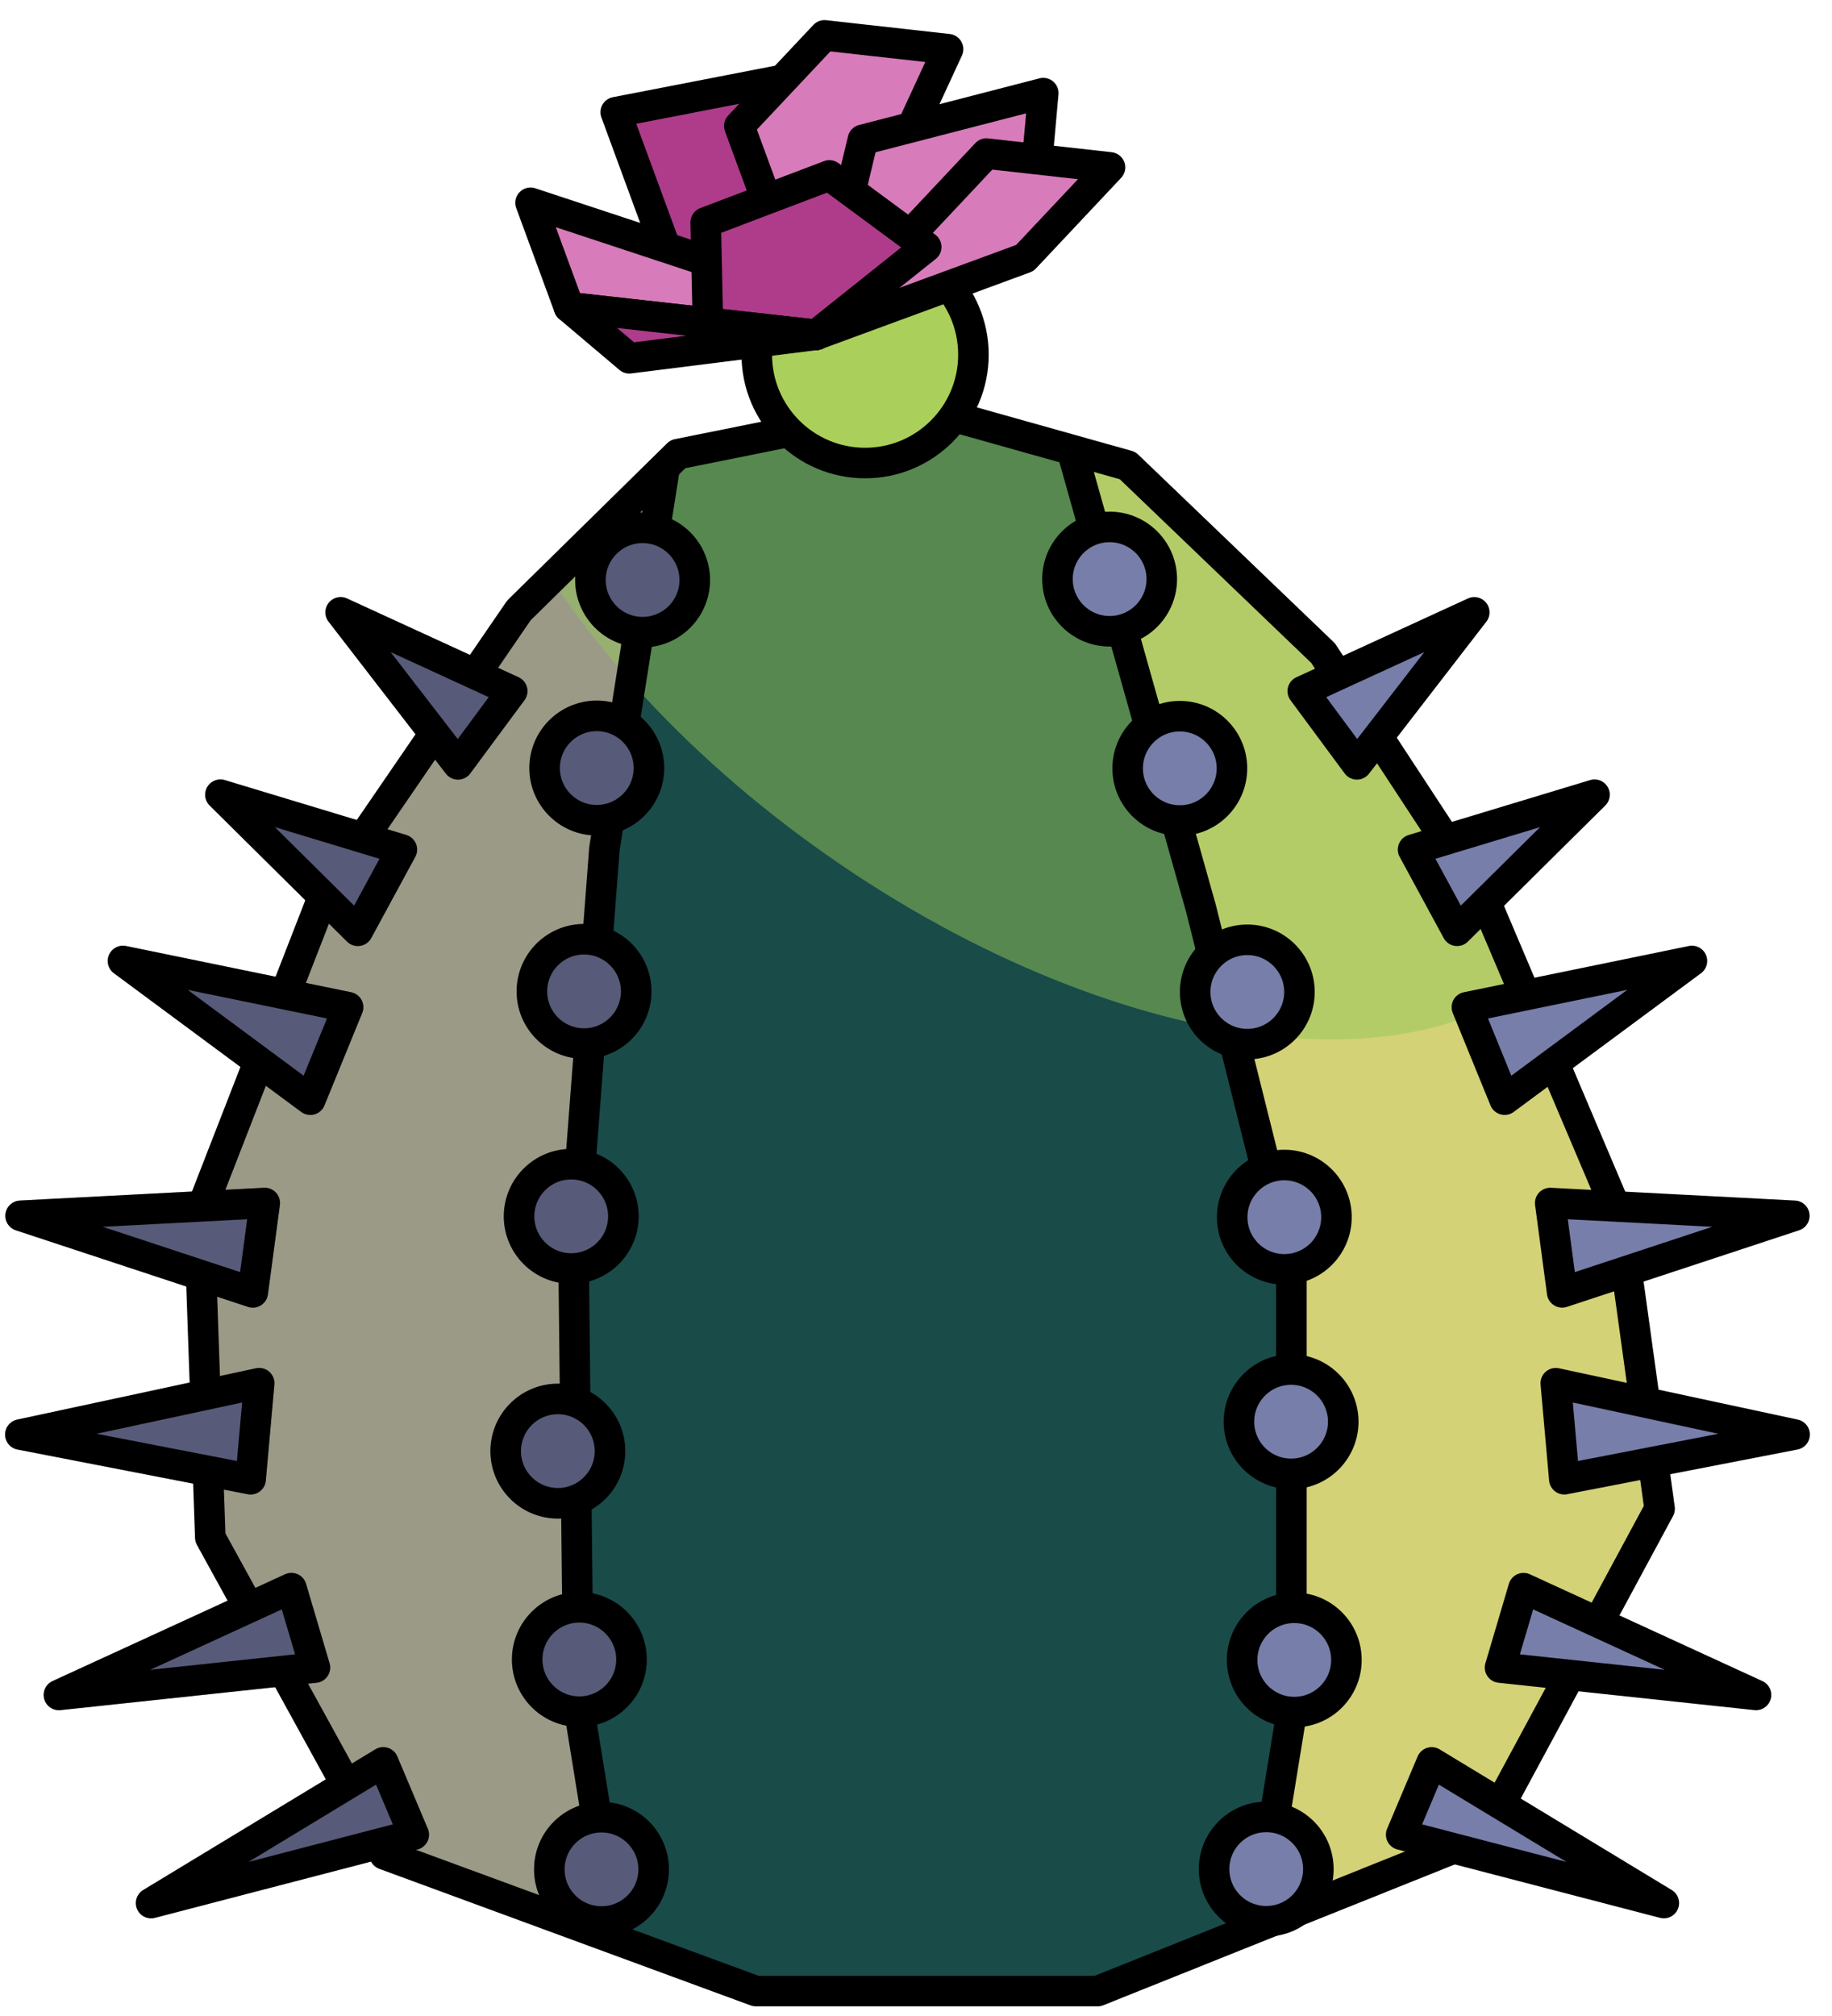 <?xml version="1.0" encoding="UTF-8" standalone="no"?><!DOCTYPE svg PUBLIC "-//W3C//DTD SVG 1.1//EN" "http://www.w3.org/Graphics/SVG/1.1/DTD/svg11.dtd"><svg width="100%" height="100%" viewBox="0 0 60 66" version="1.1" xmlns="http://www.w3.org/2000/svg" xmlns:xlink="http://www.w3.org/1999/xlink" xml:space="preserve" xmlns:serif="http://www.serif.com/" style="fill-rule:evenodd;clip-rule:evenodd;stroke-linecap:round;stroke-linejoin:round;stroke-miterlimit:1.5;"><g id="cactus03"><path d="M54.354,49.394l-1.325,-9.572l-4.397,-10.358l-5.3,-8.083l-6.402,-6.139l-6.924,-1.944l-7.805,1.569l-5.205,5.115l-6.4,9.335l-4.076,10.47l0.367,10.549l5.707,10.377l12.161,4.471l11.195,0l12.613,-5.052l5.791,-10.738Z" style="fill:#9b9a87;"/><clipPath id="_clip1"><path d="M54.354,49.394l-1.325,-9.572l-4.397,-10.358l-5.3,-8.083l-6.402,-6.139l-6.924,-1.944l-7.805,1.569l-5.205,5.115l-6.4,9.335l-4.076,10.47l0.367,10.549l5.707,10.377l12.161,4.471l11.195,0l12.613,-5.052l5.791,-10.738Z"/></clipPath><g clip-path="url(#_clip1)"><path d="M31.563,-3.305l-1.211,8.83l-0.89,62.903l23.567,7.136l13.009,-14.962c3.849,-41.306 -8.934,-79.846 -34.475,-63.907Z" style="fill:#d3d277;stroke:#000;stroke-width:1px;"/><path d="M40.539,8.838c9.707,6.793 14.58,16.605 10.876,21.898c-3.704,5.293 -14.592,4.075 -24.299,-2.718c-9.706,-6.793 -14.58,-16.605 -10.876,-21.898c3.704,-5.293 14.592,-4.075 24.299,2.718Z" style="fill:#95c759;fill-opacity:0.5;"/><path d="M19.796,27.782l2.764,-17.482l7.792,-3.891l2.799,1.399l6.179,21.919l2.966,11.853l0,14.524l-1.779,10.913l-19.687,0.433l-1.881,-11.606l-0.165,-14.779l1.012,-13.283Z" style="fill:#194b49;"/><clipPath id="_clip2"><path d="M19.796,27.782l2.764,-17.482l7.792,-3.891l2.799,1.399l6.179,21.919l2.966,11.853l0,14.524l-1.779,10.913l-19.687,0.433l-1.881,-11.606l-0.165,-14.779l1.012,-13.283Z"/></clipPath><g clip-path="url(#_clip2)"><path d="M40.539,8.838c9.707,6.793 14.58,16.605 10.876,21.898c-3.704,5.293 -14.592,4.075 -24.299,-2.718c-9.706,-6.793 -14.58,-16.605 -10.876,-21.898c3.704,-5.293 14.592,-4.075 24.299,2.718Z" style="fill:#95c759;fill-opacity:0.5;"/></g><path d="M19.796,27.782l2.764,-17.482l7.792,-3.891l2.799,1.399l6.179,21.919l2.966,11.853l0,14.524l-1.779,10.913l-19.687,0.433l-1.881,-11.606l-0.165,-14.779l1.012,-13.283Z" style="fill:none;stroke:#000;stroke-width:1px;"/></g><path d="M54.354,49.394l-1.325,-9.572l-4.397,-10.358l-5.3,-8.083l-6.402,-6.139l-6.924,-1.944l-7.805,1.569l-5.205,5.115l-6.4,9.335l-4.076,10.47l0.367,10.549l5.707,10.377l12.161,4.471l11.195,0l12.613,-5.052l5.791,-10.738Z" style="fill:none;stroke:#000;stroke-width:1px;"/><g><path d="M36.391,20.666c-0.943,0.027 -1.73,-0.716 -1.757,-1.658c-0.027,-0.943 0.716,-1.729 1.658,-1.757c0.942,-0.027 1.729,0.716 1.757,1.658c0.027,0.943 -0.716,1.73 -1.658,1.757Z" style="fill:#777ea9;stroke:#000;stroke-width:1px;"/><path d="M38.689,26.862c-0.942,0.027 -1.729,-0.716 -1.756,-1.658c-0.027,-0.943 0.716,-1.73 1.658,-1.757c0.942,-0.027 1.729,0.716 1.756,1.658c0.027,0.943 -0.716,1.73 -1.658,1.757Z" style="fill:#777ea9;stroke:#000;stroke-width:1px;"/><path d="M40.9,34.183c-0.942,0.027 -1.729,-0.716 -1.756,-1.658c-0.028,-0.943 0.715,-1.73 1.658,-1.757c0.942,-0.027 1.729,0.716 1.756,1.658c0.027,0.943 -0.716,1.729 -1.658,1.757Z" style="fill:#777ea9;stroke:#000;stroke-width:1px;"/><path d="M42.334,48.251c-0.942,0.027 -1.729,-0.716 -1.757,-1.658c-0.027,-0.942 0.716,-1.729 1.658,-1.756c0.943,-0.027 1.73,0.716 1.757,1.658c0.027,0.942 -0.716,1.729 -1.658,1.756Z" style="fill:#777ea9;stroke:#000;stroke-width:1px;"/><path d="M42.438,56.05c-0.942,0.027 -1.729,-0.716 -1.756,-1.658c-0.027,-0.942 0.716,-1.729 1.658,-1.756c0.942,-0.027 1.729,0.716 1.756,1.658c0.027,0.942 -0.716,1.729 -1.658,1.756Z" style="fill:#777ea9;stroke:#000;stroke-width:1px;"/><path d="M41.519,62.898c-0.942,0.027 -1.729,-0.716 -1.756,-1.658c-0.027,-0.943 0.716,-1.73 1.658,-1.757c0.942,-0.027 1.729,0.716 1.756,1.658c0.028,0.943 -0.715,1.73 -1.658,1.757Z" style="fill:#777ea9;stroke:#000;stroke-width:1px;"/><path d="M42.112,41.556c-0.942,0.027 -1.729,-0.716 -1.756,-1.658c-0.027,-0.943 0.716,-1.73 1.658,-1.757c0.942,-0.027 1.729,0.716 1.756,1.658c0.027,0.942 -0.716,1.729 -1.658,1.757Z" style="fill:#777ea9;stroke:#000;stroke-width:1px;"/></g><g><g><path d="M20.948,20.693c0.941,0.054 1.749,-0.667 1.803,-1.608c0.053,-0.941 -0.667,-1.748 -1.608,-1.802c-0.941,-0.054 -1.749,0.667 -1.803,1.608c-0.053,0.941 0.667,1.748 1.608,1.802Z" style="fill:#777ea9;stroke:#000;stroke-width:1px;"/><path d="M19.448,26.85c0.941,0.053 1.748,-0.667 1.802,-1.608c0.054,-0.941 -0.667,-1.749 -1.608,-1.803c-0.941,-0.053 -1.749,0.667 -1.802,1.608c-0.054,0.941 0.667,1.749 1.608,1.803Z" style="fill:#777ea9;stroke:#000;stroke-width:1px;"/><path d="M19.031,34.162c0.941,0.053 1.748,-0.667 1.802,-1.608c0.054,-0.941 -0.667,-1.749 -1.608,-1.802c-0.941,-0.054 -1.748,0.666 -1.802,1.607c-0.054,0.941 0.667,1.749 1.608,1.803Z" style="fill:#777ea9;stroke:#000;stroke-width:1px;"/><path d="M18.173,49.212c0.941,0.054 1.748,-0.667 1.802,-1.608c0.054,-0.941 -0.667,-1.749 -1.608,-1.802c-0.941,-0.054 -1.748,0.667 -1.802,1.608c-0.054,0.941 0.667,1.748 1.608,1.802Z" style="fill:#777ea9;stroke:#000;stroke-width:1px;"/><path d="M18.877,56.034c0.941,0.053 1.748,-0.667 1.802,-1.608c0.054,-0.941 -0.667,-1.749 -1.608,-1.803c-0.941,-0.053 -1.749,0.667 -1.802,1.608c-0.054,0.941 0.667,1.749 1.608,1.803Z" style="fill:#777ea9;stroke:#000;stroke-width:1px;"/><path d="M19.602,62.904c0.941,0.054 1.749,-0.667 1.802,-1.608c0.054,-0.941 -0.666,-1.748 -1.607,-1.802c-0.942,-0.054 -1.749,0.667 -1.803,1.608c-0.053,0.941 0.667,1.749 1.608,1.802Z" style="fill:#777ea9;stroke:#000;stroke-width:1px;"/><path d="M18.611,41.526c0.941,0.053 1.749,-0.667 1.802,-1.608c0.054,-0.941 -0.667,-1.749 -1.608,-1.802c-0.941,-0.054 -1.748,0.666 -1.802,1.607c-0.054,0.942 0.667,1.749 1.608,1.803Z" style="fill:#777ea9;stroke:#000;stroke-width:1px;"/></g><g><g opacity="0.3"><path d="M21.66,17.395c-0.879,-0.34 -1.869,0.099 -2.208,0.978c-0.339,0.88 0.099,1.869 0.979,2.208c0.879,0.34 1.869,-0.099 2.208,-0.978c0.339,-0.88 -0.099,-1.869 -0.979,-2.208Z" style="fill:#090705;stroke:#000;stroke-width:1px;"/><path d="M19.448,26.85c0.941,0.053 1.748,-0.667 1.802,-1.608c0.054,-0.941 -0.667,-1.749 -1.608,-1.803c-0.941,-0.053 -1.749,0.667 -1.802,1.608c-0.054,0.941 0.667,1.749 1.608,1.803Z" style="fill:#090705;stroke:#000;stroke-width:1px;"/><path d="M19.031,34.162c0.941,0.053 1.748,-0.667 1.802,-1.608c0.054,-0.941 -0.667,-1.749 -1.608,-1.802c-0.941,-0.054 -1.748,0.666 -1.802,1.607c-0.054,0.941 0.667,1.749 1.608,1.803Z" style="fill:#090705;stroke:#000;stroke-width:1px;"/><path d="M18.173,49.212c0.941,0.054 1.748,-0.667 1.802,-1.608c0.054,-0.941 -0.667,-1.749 -1.608,-1.802c-0.941,-0.054 -1.748,0.667 -1.802,1.608c-0.054,0.941 0.667,1.748 1.608,1.802Z" style="fill:#090705;stroke:#000;stroke-width:1px;"/><path d="M18.877,56.034c0.941,0.053 1.748,-0.667 1.802,-1.608c0.054,-0.941 -0.667,-1.749 -1.608,-1.803c-0.941,-0.053 -1.749,0.667 -1.802,1.608c-0.054,0.941 0.667,1.749 1.608,1.803Z" style="fill:#090705;stroke:#000;stroke-width:1px;"/><path d="M19.602,62.904c0.941,0.054 1.749,-0.667 1.802,-1.608c0.054,-0.941 -0.666,-1.748 -1.607,-1.802c-0.942,-0.054 -1.749,0.667 -1.803,1.608c-0.053,0.941 0.667,1.749 1.608,1.802Z" style="fill:#090705;stroke:#000;stroke-width:1px;"/><path d="M18.611,41.526c0.941,0.053 1.749,-0.667 1.802,-1.608c0.054,-0.941 -0.667,-1.749 -1.608,-1.802c-0.941,-0.054 -1.748,0.666 -1.802,1.607c-0.054,0.942 0.667,1.749 1.608,1.803Z" style="fill:#090705;stroke:#000;stroke-width:1px;"/></g></g></g><g><circle cx="28.333" cy="11.611" r="3.548" style="fill:#abcf5b;stroke:#000;stroke-width:1px;"/></g><g><path d="M26.728,10.961l-4.769,-2.414l-1.793,-4.874l5.47,-1.061l1.092,8.349" style="fill:#ae3c8a;stroke:#000;stroke-width:1px;"/><path d="M26.728,10.961l-8.094,-0.903l-1.258,-3.419l8.835,2.917" style="fill:#d87bba;stroke:#000;stroke-width:1px;"/><path d="M26.728,10.961l4.322,-9.351l-4.047,-0.452l-2.79,2.967l2.515,6.836Z" style="fill:#d87bba;stroke:#000;stroke-width:1px;"/><path d="M26.728,10.961l1.532,-6.385l5.908,-1.527l-0.195,2.165l-7.245,5.747" style="fill:#d87bba;stroke:#000;stroke-width:1px;"/><path d="M26.728,10.961l6.836,-2.514l2.79,-2.967l-4.047,-0.452l-5.579,5.933" style="fill:#d87bba;stroke:#000;stroke-width:1px;"/><path d="M26.728,10.961l-3.544,-0.395l-0.071,-3.286l4.05,-1.537l3.172,2.343l-3.607,2.875Z" style="fill:#ae3c8a;stroke:#000;stroke-width:1px;"/><path d="M18.634,10.058l1.977,1.672l6.117,-0.769l-8.094,-0.903Z" style="fill:#ae3c8a;stroke:#000;stroke-width:1px;"/></g><g><g><g><path d="M11.157,20.047l3.843,4.976l1.775,-2.397l-5.618,-2.579Z" style="fill:#777ea9;stroke:#000;stroke-width:1px;"/><path d="M7.219,26.017l4.5,4.455l1.442,-2.658l-5.942,-1.797Z" style="fill:#777ea9;stroke:#000;stroke-width:1px;"/><path d="M4.028,31.46l6.135,4.541l1.237,-3.027l-7.372,-1.514Z" style="fill:#777ea9;stroke:#000;stroke-width:1px;"/><path d="M0.675,39.803l7.604,2.507l0.392,-2.925l-7.996,0.418Z" style="fill:#777ea9;stroke:#000;stroke-width:1px;"/><path d="M0.667,46.964l7.541,1.463l0.28,-3.143l-7.821,1.68Z" style="fill:#777ea9;stroke:#000;stroke-width:1px;"/><path d="M1.93,55.489l8.384,-0.896l-0.77,-2.6l-7.614,3.496Z" style="fill:#777ea9;stroke:#000;stroke-width:1px;"/><path d="M4.949,62.303l8.602,-2.239l-0.999,-2.366l-7.603,4.605Z" style="fill:#777ea9;stroke:#000;stroke-width:1px;"/></g><g><g opacity="0.3"><path d="M11.157,20.047l3.843,4.976l1.775,-2.397l-5.618,-2.579Z" style="fill:#090705;stroke:#000;stroke-width:1px;"/><path d="M7.219,26.017l4.5,4.455l1.442,-2.658l-5.942,-1.797Z" style="fill:#090705;stroke:#000;stroke-width:1px;"/><path d="M4.028,31.46l6.135,4.541l1.237,-3.027l-7.372,-1.514Z" style="fill:#090705;stroke:#000;stroke-width:1px;"/><path d="M0.675,39.803l7.604,2.507l0.392,-2.925l-7.996,0.418Z" style="fill:#090705;stroke:#000;stroke-width:1px;"/><path d="M0.667,46.964l7.541,1.463l0.28,-3.143l-7.821,1.68Z" style="fill:#090705;stroke:#000;stroke-width:1px;"/><path d="M1.93,55.489l8.384,-0.896l-0.77,-2.6l-7.614,3.496Z" style="fill:#090705;stroke:#000;stroke-width:1px;"/><path d="M4.949,62.303l8.602,-2.239l-0.999,-2.366l-7.603,4.605Z" style="fill:#090705;stroke:#000;stroke-width:1px;"/></g></g></g><g><path d="M48.284,20.047l-3.843,4.976l-1.774,-2.397l5.617,-2.579Z" style="fill:#777ea9;stroke:#000;stroke-width:1px;"/><path d="M52.222,26.017l-4.5,4.455l-1.442,-2.658l5.942,-1.797Z" style="fill:#777ea9;stroke:#000;stroke-width:1px;"/><path d="M55.413,31.46l-6.135,4.541l-1.236,-3.027l7.371,-1.514Z" style="fill:#777ea9;stroke:#000;stroke-width:1px;"/><path d="M58.766,39.803l-7.604,2.507l-0.391,-2.925l7.995,0.418Z" style="fill:#777ea9;stroke:#000;stroke-width:1px;"/><path d="M58.775,46.964l-7.542,1.463l-0.28,-3.143l7.822,1.68Z" style="fill:#777ea9;stroke:#000;stroke-width:1px;"/><path d="M57.511,55.489l-8.383,-0.896l0.769,-2.6l7.614,3.496Z" style="fill:#777ea9;stroke:#000;stroke-width:1px;"/><path d="M54.492,62.303l-8.602,-2.239l0.999,-2.366l7.603,4.605Z" style="fill:#777ea9;stroke:#000;stroke-width:1px;"/></g></g></g></svg>
